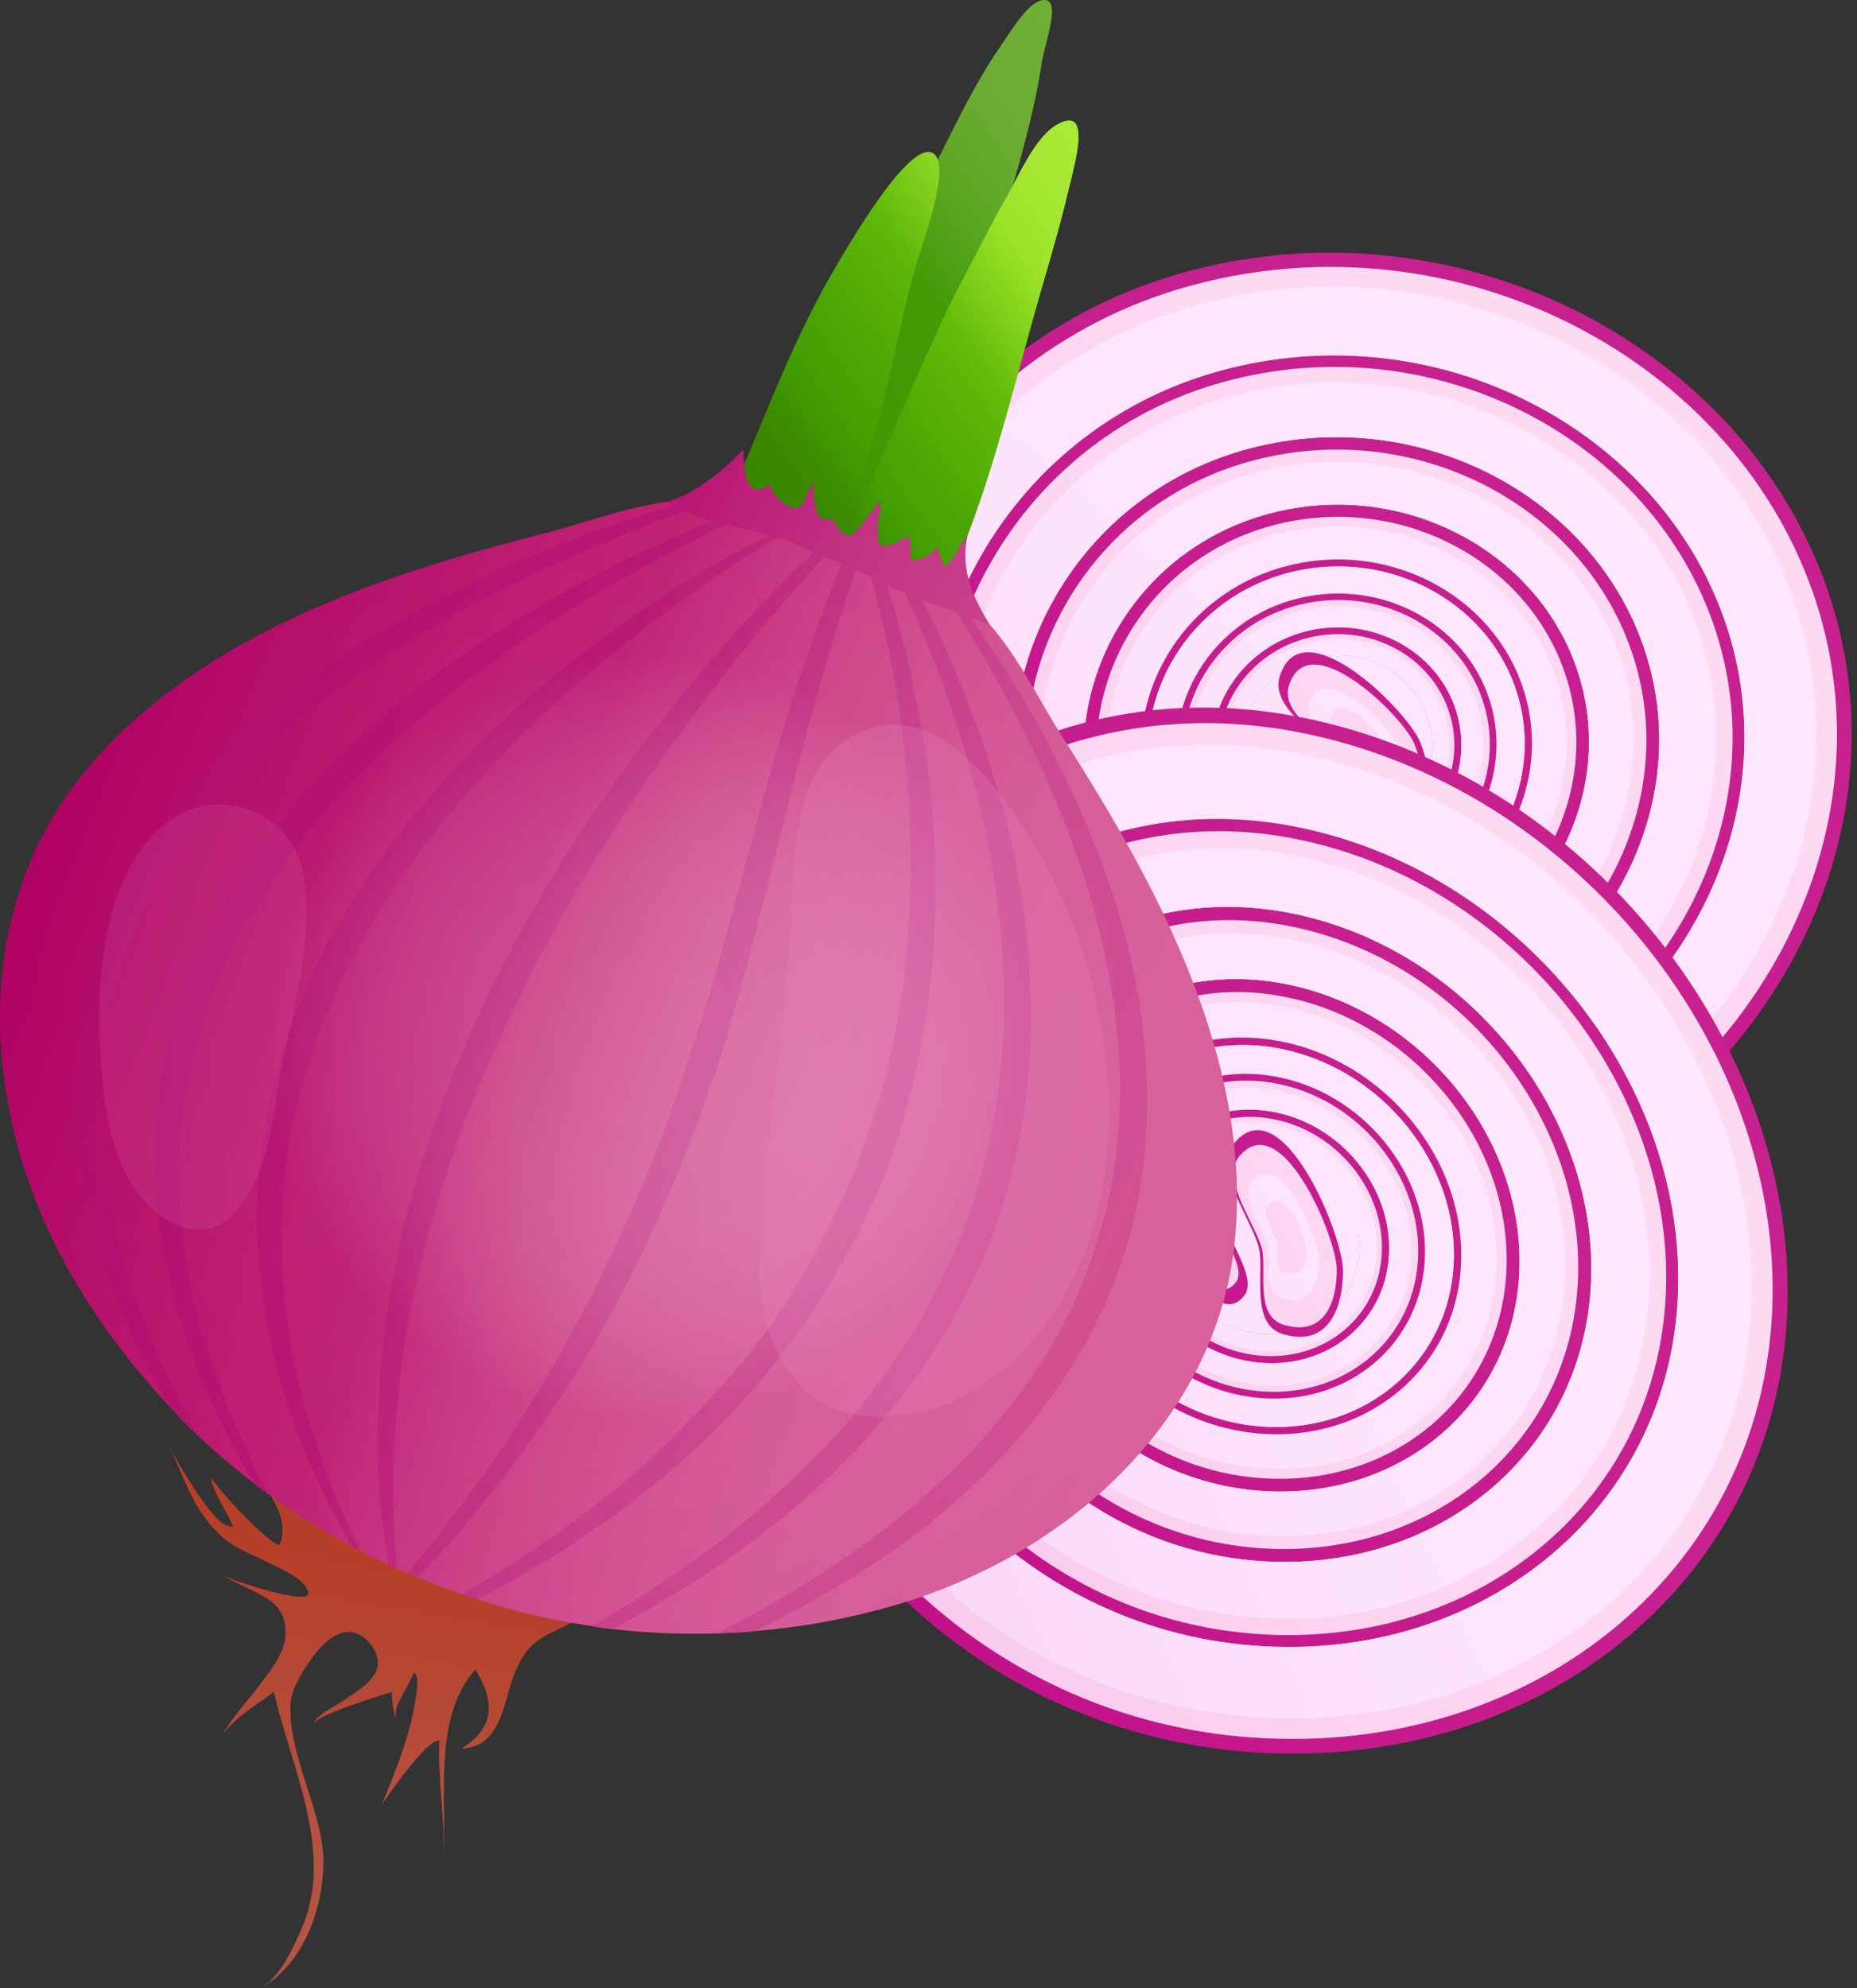 <svg width="255" height="273" viewBox="0 0 255 273" fill="none" xmlns="http://www.w3.org/2000/svg">
<rect x="0" y="0" width="255" height="273" fill="#333333" stroke="none"/>
<path d="M163.118 37.257C200.709 27.148 240.274 47.845 251.348 82.152C262.43 116.494 241.083 153.957 203.801 167.113C166.518 180.257 127.168 161.653 115.776 124.242C104.388 86.866 125.526 47.331 163.118 37.257ZM199.57 153.756C229.107 143.588 245.993 113.775 237.193 86.342C228.396 58.932 197.117 42.73 167.385 50.974C137.654 59.22 120.901 90.344 129.891 119.656C138.885 149.01 170.031 163.903 199.57 153.756Z" fill="#C31388"/>
<path d="M163.708 39.17C200.225 29.299 238.644 49.362 249.407 82.728C260.17 116.128 239.425 152.534 203.221 165.277C166.992 177.989 128.775 159.901 117.714 123.605C106.66 87.365 127.211 48.984 163.708 39.17ZM129.892 119.656C138.886 149.01 170.032 163.903 199.571 153.756C229.108 143.588 245.994 113.775 237.194 86.342C228.397 58.931 197.118 42.729 167.386 50.974C137.656 59.22 120.903 90.344 129.892 119.656Z" fill="#FED8F1"/>
<path d="M164.527 41.824C199.517 32.313 236.354 51.501 246.675 83.551C256.997 115.609 237.111 150.536 202.411 162.704C167.686 174.845 131.029 157.452 120.44 122.732C109.85 88.042 129.556 51.303 164.527 41.824ZM129.893 119.66C138.887 149.015 170.033 163.907 199.572 153.76C229.109 143.592 245.995 113.779 237.195 86.346C228.398 58.935 197.119 42.733 167.387 50.978C137.656 59.224 120.903 90.348 129.893 119.66Z" fill="#FFE7FD"/>
<path d="M175.518 77.111C190.232 72.782 205.732 80.655 210.118 94.488C214.502 108.326 206.15 123.278 191.484 128.07C176.817 132.866 161.348 125.316 156.916 111.005C152.483 96.7 160.806 81.435 175.518 77.111ZM189.819 122.785C201.433 119.027 208.043 107.172 204.568 96.179C201.092 85.191 188.833 78.988 177.189 82.451C165.544 85.92 158.954 97.976 162.459 109.252C165.963 120.541 178.205 126.54 189.819 122.785Z" fill="#C31388"/>
<path d="M176.071 78.891C189.771 74.842 204.199 82.157 208.283 95.051C212.367 107.95 204.583 121.876 190.933 126.325C177.271 130.771 162.872 123.735 158.747 110.427C154.625 97.13 162.376 82.927 176.071 78.891ZM163.332 108.98C166.693 119.794 178.422 125.549 189.557 121.956C200.692 118.36 207.026 106.991 203.693 96.45C200.362 85.911 188.611 79.971 177.45 83.295C166.289 86.625 159.972 98.177 163.332 108.98Z" fill="#FED8F1"/>
<path d="M176.07 78.889C189.77 74.843 204.199 82.156 208.285 95.055C212.37 107.95 204.584 121.872 190.936 126.326C177.277 130.777 162.871 123.734 158.748 110.43C154.624 97.13 162.378 82.93 176.07 78.889ZM162.46 109.255C165.964 120.544 178.205 126.543 189.819 122.788C201.434 119.03 208.043 107.175 204.568 96.182C201.092 85.194 188.834 78.991 177.189 82.454C165.544 85.923 158.955 97.979 162.46 109.255Z" fill="#FFE7FD"/>
<path d="M173.411 70.361C192.012 64.97 211.6 74.969 217.131 92.368C222.661 109.775 212.106 128.61 193.583 134.745C175.062 140.882 155.522 131.397 149.913 113.236C144.305 95.084 154.814 75.743 173.411 70.361ZM191.48 128.077C206.149 123.279 214.505 108.334 210.118 94.494C205.732 80.66 190.24 72.791 175.523 77.117C160.808 81.448 152.484 96.717 156.916 111.011C161.349 125.323 176.811 132.87 191.48 128.077Z" fill="#C31388"/>
<path d="M174.029 72.348C191.495 67.26 209.887 76.629 215.081 92.988C220.278 109.353 210.356 127.05 192.968 132.792C175.566 138.528 157.223 129.611 151.96 112.58C146.697 95.567 156.572 77.418 174.029 72.348ZM157.365 110.867C161.725 124.934 176.921 132.356 191.346 127.647C205.768 122.934 213.981 108.238 209.669 94.629C205.356 81.024 190.128 73.291 175.657 77.547C161.191 81.809 153.005 96.817 157.365 110.867Z" fill="#FED8F1"/>
<path d="M174.421 73.608C191.157 68.722 208.79 77.69 213.773 93.389C218.753 109.083 209.243 126.05 192.579 131.546C175.903 137.037 158.31 128.474 153.268 112.168C148.224 95.869 157.69 78.487 174.421 73.608ZM157.801 110.728C162.089 124.555 177.031 131.857 191.215 127.23C205.396 122.599 213.475 108.146 209.232 94.76C204.99 81.379 190.013 73.777 175.789 77.966C161.563 82.162 153.516 96.915 157.801 110.728Z" fill="#FFE7FD"/>
<path d="M178.504 86.68C187.717 83.913 197.423 88.808 200.175 97.529C202.928 106.253 197.7 115.656 188.506 118.603C179.312 121.553 169.618 116.785 166.847 107.876C164.076 98.97 169.29 89.444 178.504 86.68ZM187.462 115.286C194.74 112.966 198.881 105.517 196.699 98.596C194.518 91.677 186.838 87.816 179.55 90.019C172.26 92.225 168.128 99.756 170.321 106.785C172.514 113.821 180.181 117.604 187.462 115.286Z" fill="#C31388"/>
<path d="M178.852 87.787C187.428 85.203 196.467 89.754 199.028 97.88C201.592 106.008 196.718 114.766 188.162 117.504C179.6 120.242 170.573 115.801 167.996 107.512C165.418 99.229 170.277 90.364 178.852 87.787ZM170.868 106.612C172.97 113.354 180.323 116.981 187.3 114.762C194.279 112.54 198.244 105.398 196.154 98.762C194.062 92.127 186.705 88.427 179.715 90.542C172.726 92.66 168.769 99.875 170.868 106.612Z" fill="#FED8F1"/>
<path d="M179.043 88.406C187.263 85.928 195.928 90.286 198.385 98.081C200.842 105.872 196.171 114.266 187.971 116.891C179.763 119.515 171.112 115.253 168.639 107.314C166.167 99.376 170.829 90.882 179.043 88.406ZM170.868 106.613C172.97 113.355 180.323 116.981 187.299 114.762C194.279 112.541 198.244 105.398 196.154 98.763C194.062 92.128 186.705 88.428 179.715 90.543C172.726 92.661 168.769 99.876 170.868 106.613Z" fill="#FFE7FD"/>
<path d="M179.713 90.541C186.701 88.426 194.063 92.126 196.153 98.76C198.242 105.396 194.277 112.54 187.3 114.759C180.324 116.981 172.97 113.352 170.868 106.61C168.768 99.87 172.724 92.656 179.713 90.541Z" fill="#FFE7FD"/>
<path d="M177.186 82.453C188.828 78.989 201.094 85.194 204.569 96.181C208.044 107.173 201.438 119.033 189.823 122.787C178.209 126.544 165.965 120.542 162.46 109.254C158.956 97.97 165.545 85.915 177.186 82.453ZM188.504 118.599C197.7 115.65 202.93 106.249 200.176 97.525C197.423 88.802 187.722 83.911 178.508 86.675C169.293 89.445 164.079 98.972 166.848 107.872C169.624 116.781 179.306 121.547 188.504 118.599Z" fill="#C31388"/>
<path d="M177.449 83.301C188.609 79.972 200.367 85.91 203.695 96.448C207.026 106.99 200.687 118.356 189.56 121.952C178.426 125.544 166.691 119.789 163.333 108.977C159.974 98.174 166.296 86.62 177.449 83.301ZM167.068 107.802C169.805 116.592 179.363 121.296 188.438 118.388C197.512 115.478 202.675 106.201 199.956 97.592C197.241 88.983 187.666 84.157 178.574 86.887C169.481 89.621 164.334 99.02 167.068 107.802Z" fill="#FED8F1"/>
<path d="M177.699 84.108C188.392 80.914 199.664 86.601 202.858 96.711C206.052 106.816 199.975 117.714 189.31 121.157C178.639 124.598 167.384 119.075 164.168 108.719C160.95 98.367 167.01 87.3 177.699 84.108ZM167.068 107.805C169.804 116.595 179.362 121.299 188.437 118.391C197.511 115.481 202.674 106.204 199.955 97.594C197.24 88.986 187.666 84.16 178.573 86.889C169.48 89.624 164.333 99.023 167.068 107.805Z" fill="#FFE7FD"/>
<path d="M170.747 61.808C194.257 55.12 219.018 67.841 225.992 89.695C232.97 111.563 219.621 135.276 196.232 143.154C172.844 151.032 148.165 139.134 141.066 116.062C133.97 93.003 147.235 68.481 170.747 61.808ZM193.577 134.745C212.102 128.603 222.663 109.774 217.13 92.367C211.598 74.968 192.018 64.973 173.416 70.359C154.815 75.752 144.305 95.096 149.913 113.235C155.522 131.397 175.053 140.877 193.577 134.745Z" fill="#C31388"/>
<path d="M171.258 63.455C193.835 57.005 217.6 69.195 224.301 90.203C231.003 111.222 218.176 133.998 195.724 141.543C173.255 149.077 149.566 137.645 142.754 115.514C135.942 93.41 148.693 69.878 171.258 63.455ZM150.299 113.108C155.841 131.057 175.147 140.432 193.461 134.373C211.775 128.306 222.215 109.692 216.743 92.48C211.273 75.278 191.919 65.4 173.531 70.729C155.145 76.064 144.756 95.182 150.299 113.108Z" fill="#FED8F1"/>
<path d="M171.764 65.088C193.398 58.889 216.19 70.555 222.611 90.719C229.035 110.88 216.743 132.721 195.223 139.939C173.689 147.147 150.968 136.162 144.444 114.98C137.918 93.809 150.141 71.274 171.764 65.088ZM150.3 113.108C155.843 131.057 175.148 140.432 193.462 134.373C211.776 128.306 222.216 109.691 216.744 92.48C211.274 75.278 191.92 65.4 173.533 70.729C155.146 76.063 144.758 95.182 150.3 113.108Z" fill="#FFE7FD"/>
<path d="M167.377 50.976C197.102 42.725 228.399 58.934 237.191 86.342C245.987 113.772 229.108 143.596 199.576 153.752C170.044 163.905 138.882 149.008 129.891 119.655C120.906 90.323 137.648 59.206 167.377 50.976ZM196.225 143.151C219.616 135.264 232.973 111.56 225.991 89.691C219.014 67.835 194.267 55.122 170.752 61.804C147.24 68.49 133.964 93.016 141.066 116.057C148.17 139.13 172.828 151.024 196.225 143.151Z" fill="#C31388"/>
<path d="M167.845 52.486C196.72 44.438 227.113 60.154 235.656 86.804C244.199 113.474 227.793 142.452 199.117 152.295C170.422 162.12 140.155 147.642 131.426 119.156C122.701 90.709 138.982 60.496 167.845 52.486ZM141.067 116.058C148.172 139.131 172.83 151.025 196.226 143.152C219.618 135.265 232.975 111.56 225.993 89.692C219.015 67.836 194.269 55.122 170.753 61.804C147.241 68.49 133.966 93.016 141.067 116.058Z" fill="#FED8F1"/>
<path d="M168.491 54.578C196.16 46.834 225.301 61.869 233.494 87.458C241.687 113.048 225.961 140.84 198.475 150.249C170.969 159.641 141.944 145.726 133.584 118.468C125.226 91.229 140.836 62.302 168.491 54.578ZM141.067 116.058C148.172 139.131 172.829 151.025 196.226 143.151C219.618 135.265 232.974 111.56 225.992 89.692C219.015 67.836 194.268 55.122 170.753 61.804C147.241 68.49 133.966 93.016 141.067 116.058Z" fill="#FFE7FD"/>
<path d="M187.218 93.118C190.945 96.046 194.293 100.016 195.09 102.057C196.931 106.774 196.837 112.266 190.774 113.226C186.329 113.929 185.583 106.725 183.787 104.186C181.695 101.234 174.391 97.344 175.716 92.931C177.368 87.461 182.586 89.487 187.218 93.118Z" fill="#C31388"/>
<path d="M187.232 94.376C190.561 96.949 193.549 100.442 194.262 102.234C195.911 106.38 195.833 111.208 190.424 112.04C186.462 112.651 185.785 106.324 184.183 104.092C182.315 101.497 175.795 98.078 176.973 94.206C178.438 89.405 183.1 91.183 187.232 94.376Z" fill="#FED8F1"/>
<path d="M186.843 96.648C189.148 98.426 191.213 100.845 191.708 102.088C192.847 104.962 192.793 108.307 189.052 108.876C186.309 109.293 185.841 104.916 184.734 103.372C183.441 101.575 178.932 99.216 179.746 96.54C180.761 93.221 183.981 94.44 186.843 96.648Z" fill="#FFE7FD"/>
<path d="M186.876 98.485C188.194 99.526 189.376 100.948 189.658 101.679C190.309 103.37 190.274 105.341 188.129 105.675C186.556 105.92 186.293 103.348 185.66 102.441C184.92 101.386 182.339 100.008 182.809 98.434C183.393 96.483 185.237 97.191 186.876 98.485Z" fill="#FED8F1"/>
<path d="M177.188 110.75C174.92 108.92 172.894 106.418 172.424 105.138C171.33 102.18 171.437 98.752 175.182 98.255C177.926 97.891 178.321 102.347 179.401 103.932C180.66 105.782 185.12 108.213 184.26 110.911C183.194 114.264 180.001 113.025 177.188 110.75Z" fill="#C31388"/>
<path d="M176.98 109.657C175.18 108.203 173.572 106.217 173.198 105.201C172.328 102.853 172.418 100.133 175.387 99.736C177.567 99.444 177.879 102.984 178.737 104.243C179.739 105.71 183.277 107.645 182.596 109.788C181.75 112.452 179.215 111.464 176.98 109.657Z" fill="#FED8F1"/>
<path d="M177.214 108.383C175.97 107.376 174.854 106.003 174.596 105.301C173.996 103.678 174.056 101.797 176.112 101.52C177.619 101.316 177.834 103.767 178.43 104.637C179.122 105.652 181.57 106.994 181.099 108.477C180.512 110.32 178.761 109.633 177.214 108.383Z" fill="#FFE7FD"/>
<path d="M177.507 106.774C176.965 106.334 176.481 105.737 176.368 105.432C176.108 104.726 176.134 103.908 177.028 103.787C177.683 103.697 177.778 104.764 178.037 105.143C178.339 105.585 179.405 106.169 179.199 106.816C178.944 107.619 178.184 107.318 177.507 106.774Z" fill="#FED8F1"/>
<path opacity="0.06" d="M163.118 37.257C200.709 27.148 240.274 47.845 251.348 82.152C262.43 116.494 241.083 153.957 203.801 167.113C166.518 180.257 127.168 161.653 115.776 124.242C104.388 86.866 125.526 47.331 163.118 37.257Z" fill="url(#paint0_linear_4352_28301)"/>
<path d="M178.384 98.434C217.898 106.107 247.716 143.894 245.349 181.506C242.977 219.154 208.62 244.875 168.256 240.234C127.894 235.58 97.495 199.877 100.726 159.176C103.946 118.509 138.883 90.728 178.384 98.434ZM169.253 225.627C201.137 229.546 228.381 209.03 230.326 178.981C232.265 148.952 208.632 119.231 177.286 113.4C145.94 107.569 118.33 129.389 115.859 161.307C113.377 193.269 137.375 221.688 169.253 225.627Z" fill="#C31388"/>
<path d="M178.226 100.52C216.63 107.926 245.596 144.585 243.287 181.163C240.967 217.772 207.58 242.767 168.394 238.228C129.196 233.65 99.679 198.955 102.805 159.463C105.918 120.027 139.862 93.071 178.226 100.52ZM115.86 161.309C113.378 193.271 137.376 221.69 169.254 225.629C201.138 229.548 228.382 209.032 230.327 178.983C232.265 148.954 208.633 119.233 177.286 113.401C145.94 107.571 118.33 129.391 115.86 161.309Z" fill="#FED8F1"/>
<path d="M178.006 103.41C214.825 110.455 242.617 145.559 240.382 180.685C238.146 215.82 206.131 239.807 168.59 235.414C131.035 230.984 102.741 197.664 105.724 159.883C108.693 122.131 141.219 96.343 178.006 103.41ZM115.858 161.31C113.376 193.272 137.374 221.69 169.252 225.63C201.136 229.549 228.38 209.033 230.325 178.983C232.263 148.955 208.631 119.234 177.285 113.402C145.939 107.572 118.329 129.391 115.858 161.31Z" fill="#FFE7FD"/>
<path d="M175.194 141.914C190.801 144.564 202.57 159.144 201.54 174.273C200.507 189.407 186.955 199.749 171.219 197.56C155.482 195.374 143.621 181.114 144.786 165.51C145.948 149.912 159.591 139.259 175.194 141.914ZM171.623 191.785C184.07 193.553 194.803 185.347 195.632 173.329C196.457 161.315 187.14 149.806 174.775 147.744C162.407 145.687 151.618 154.093 150.712 166.394C149.8 178.706 159.177 190.014 171.623 191.785Z" fill="#C31388"/>
<path d="M175.052 143.859C189.59 146.31 200.551 159.869 199.586 173.97C198.621 188.075 185.993 197.706 171.353 195.657C156.702 193.601 145.664 180.319 146.745 165.807C147.823 151.308 160.524 141.4 175.052 143.859ZM151.644 166.541C150.775 178.337 159.757 189.178 171.687 190.882C183.617 192.585 193.906 184.713 194.7 173.189C195.494 161.667 186.56 150.64 174.708 148.669C162.853 146.702 152.51 154.756 151.644 166.541Z" fill="#FED8F1"/>
<path d="M175.05 143.85C189.587 146.303 200.55 159.861 199.586 173.967C198.623 188.068 185.995 197.695 171.355 195.652C156.705 193.601 145.663 180.31 146.743 165.803C147.821 151.3 160.523 141.396 175.05 143.85ZM150.712 166.394C149.8 178.705 159.177 190.014 171.623 191.785C184.07 193.553 194.803 185.347 195.631 173.329C196.457 161.315 187.139 149.806 174.775 147.744C162.407 145.687 151.617 154.093 150.712 166.394Z" fill="#FFE7FD"/>
<path d="M175.729 134.542C195.428 137.969 210.282 156.442 209.002 175.478C207.717 194.521 190.612 207.534 170.707 204.848C150.805 202.164 135.802 184.201 137.296 164.406C138.786 144.621 156.037 131.107 175.729 134.542ZM171.215 197.56C186.954 199.745 200.509 189.411 201.539 174.275C202.569 159.145 190.806 144.572 175.197 141.917C159.589 139.268 145.944 149.923 144.785 165.512C143.62 181.116 155.476 195.37 171.215 197.56Z" fill="#C31388"/>
<path d="M175.569 136.707C194.075 139.901 208.03 157.228 206.82 175.123C205.61 193.026 189.535 205.251 170.857 202.712C152.167 200.161 138.089 183.287 139.486 164.722C140.878 146.175 157.078 133.5 175.569 136.707ZM145.265 165.579C144.123 180.918 155.774 194.932 171.248 197.089C186.722 199.242 200.046 189.078 201.062 174.194C202.075 159.315 190.511 144.992 175.163 142.385C159.817 139.784 146.401 150.256 145.265 165.579Z" fill="#FED8F1"/>
<path d="M175.466 138.088C193.204 141.139 206.589 157.737 205.425 174.909C204.261 192.076 188.852 203.797 170.953 201.359C153.046 198.909 139.547 182.713 140.882 164.939C142.214 147.169 157.737 135.034 175.466 138.088ZM145.731 165.654C144.61 180.733 156.064 194.516 171.279 196.641C186.493 198.76 199.598 188.765 200.595 174.125C201.592 159.491 190.218 145.407 175.129 142.849C160.036 140.296 146.848 150.59 145.731 165.654Z" fill="#FFE7FD"/>
<path d="M174.438 152.35C184.23 153.956 191.614 163.052 190.953 172.585C190.291 182.12 181.791 188.636 171.948 187.209C162.105 185.786 154.685 176.815 155.399 167.096C156.112 157.379 164.645 150.741 174.438 152.35ZM172.203 183.585C179.989 184.727 186.722 179.564 187.249 172.001C187.775 164.44 181.93 157.253 174.177 155.996C166.422 154.742 159.666 159.985 159.11 167.656C158.55 175.334 164.414 182.44 172.203 183.585Z" fill="#C31388"/>
<path d="M174.351 153.567C183.471 155.053 190.349 163.518 189.73 172.398C189.113 181.282 181.191 187.348 172.034 186.016C162.87 184.682 155.961 176.327 156.626 167.285C157.289 158.248 165.236 152.073 174.351 153.567ZM159.694 167.75C159.158 175.108 164.782 181.922 172.244 183.02C179.71 184.118 186.16 179.166 186.668 171.915C187.173 164.664 181.573 157.778 174.137 156.575C166.7 155.375 160.23 160.399 159.694 167.75Z" fill="#FED8F1"/>
<path d="M174.3 154.243C183.041 155.667 189.637 163.777 189.043 172.295C188.45 180.81 180.859 186.625 172.082 185.349C163.297 184.07 156.679 176.056 157.311 167.393C157.945 158.733 165.565 152.819 174.3 154.243ZM159.693 167.752C159.157 175.11 164.781 181.924 172.243 183.023C179.709 184.12 186.159 179.168 186.667 171.917C187.172 164.666 181.572 157.781 174.136 156.577C166.699 155.377 160.229 160.401 159.693 167.752Z" fill="#FFE7FD"/>
<path d="M174.135 156.577C181.569 157.779 187.174 164.667 186.666 171.917C186.159 179.167 179.708 184.121 172.245 183.023C164.783 181.926 159.158 175.109 159.693 167.752C160.23 160.397 166.699 155.373 174.135 156.577Z" fill="#FFE7FD"/>
<path d="M174.772 147.749C187.134 149.808 196.457 161.322 195.631 173.335C194.804 185.353 184.071 193.565 171.626 191.792C159.18 190.022 149.801 178.711 150.711 166.4C151.621 154.092 162.41 145.687 174.772 147.749ZM171.946 187.217C181.791 188.641 190.291 182.129 190.953 172.593C191.614 163.059 184.234 153.968 174.441 152.359C164.645 150.754 156.113 157.393 155.4 167.104C154.69 176.825 162.098 185.789 171.946 187.217Z" fill="#C31388"/>
<path d="M174.703 148.665C186.557 150.631 195.498 161.66 194.701 173.179C193.905 184.703 183.613 192.571 171.69 190.871C159.761 189.166 150.773 178.322 151.644 166.529C152.512 154.744 162.859 146.692 174.703 148.665ZM155.635 167.13C154.933 176.72 162.247 185.568 171.962 186.977C181.677 188.384 190.068 181.958 190.718 172.547C191.373 163.138 184.089 154.167 174.424 152.581C164.758 150.999 156.336 157.548 155.635 167.13Z" fill="#FED8F1"/>
<path d="M174.638 149.548C185.998 151.429 194.572 161.995 193.808 173.047C193.047 184.095 183.179 191.638 171.752 190.006C160.32 188.371 151.701 177.966 152.536 166.671C153.368 155.378 163.283 147.667 174.638 149.548ZM155.635 167.136C154.933 176.726 162.247 185.574 171.962 186.983C181.676 188.389 190.067 181.964 190.718 172.552C191.372 163.144 184.089 154.173 174.424 152.586C164.757 151.005 156.336 157.554 155.635 167.136Z" fill="#FFE7FD"/>
<path d="M176.411 125.208C201.262 129.66 220.009 153.088 218.426 177.011C216.84 200.948 195.249 217.303 170.066 214.035C144.885 210.768 125.906 188.158 127.829 163.022C129.75 137.902 151.566 120.741 176.411 125.208ZM170.703 204.843C190.611 207.524 207.72 194.519 209.002 175.475C210.282 156.439 195.433 137.973 175.735 134.541C156.036 131.114 138.783 144.63 137.297 164.404C135.804 184.199 150.799 202.154 170.703 204.843Z" fill="#C31388"/>
<path d="M176.276 127.01C200.15 131.26 218.151 153.728 216.626 176.722C215.097 199.728 194.353 215.435 170.187 212.282C146.008 209.11 127.794 187.395 129.636 163.285C131.468 139.2 152.423 122.741 176.276 127.01ZM137.709 164.468C136.232 184.03 151.053 201.782 170.73 204.445C190.41 207.1 207.322 194.243 208.589 175.411C209.854 156.59 195.176 138.34 175.704 134.951C156.23 131.568 139.177 144.926 137.709 164.468Z" fill="#FED8F1"/>
<path d="M176.144 128.787C199.027 132.841 216.3 154.365 214.826 176.431C213.355 198.497 193.471 213.562 170.313 210.527C147.145 207.475 129.684 186.629 131.442 163.55C133.195 140.482 153.274 124.726 176.144 128.787ZM137.71 164.464C136.233 184.026 151.054 201.778 170.731 204.441C190.411 207.096 207.323 194.239 208.59 175.408C209.855 156.586 195.177 138.336 175.705 134.947C156.231 131.564 139.178 144.922 137.71 164.464Z" fill="#FFE7FD"/>
<path d="M177.277 113.393C208.62 119.216 232.267 148.952 230.324 178.975C228.376 209.021 201.135 229.55 169.261 225.623C137.387 221.691 113.375 193.261 115.86 161.302C118.342 129.366 145.939 107.548 177.277 113.393ZM170.059 214.032C195.247 217.293 216.843 200.949 218.425 177.009C220.006 153.083 201.269 129.669 176.416 125.209C151.565 120.755 129.738 137.914 127.829 163.021C125.912 188.159 144.871 210.757 170.059 214.032Z" fill="#C31388"/>
<path d="M177.154 115.04C207.612 120.664 230.586 149.519 228.691 178.708C226.788 207.918 200.315 227.863 169.371 224.03C138.415 220.173 115.097 192.55 117.505 161.534C119.902 130.557 146.721 109.384 177.154 115.04ZM127.829 163.023C125.912 188.161 144.871 210.758 170.059 214.034C195.247 217.295 216.843 200.951 218.425 177.011C220.006 153.085 201.27 129.67 176.416 125.21C151.565 120.756 129.738 137.916 127.829 163.023Z" fill="#FED8F1"/>
<path d="M176.983 117.325C206.182 122.685 228.221 150.318 226.392 178.341C224.563 206.366 199.181 225.498 169.531 221.8C139.868 218.078 117.518 191.559 119.815 161.877C122.106 132.214 147.806 111.953 176.983 117.325ZM127.83 163.027C125.913 188.165 144.872 210.763 170.06 214.038C195.248 217.299 216.844 200.955 218.426 177.015C220.007 153.089 201.271 129.675 176.417 125.215C151.566 120.761 129.739 137.92 127.83 163.027Z" fill="#FFE7FD"/>
<path d="M180.297 162.458C182.738 166.945 184.428 172.246 184.419 174.547C184.396 179.866 182.243 185.029 176.122 183.156C171.635 181.782 173.632 174.609 172.88 171.377C172.001 167.618 166.522 160.577 169.439 157.001C173.063 152.573 177.261 156.889 180.297 162.458Z" fill="#C31388"/>
<path d="M179.837 163.666C182.032 167.634 183.56 172.317 183.564 174.344C183.573 179.032 181.685 183.574 176.234 181.88C172.239 180.64 173.973 174.33 173.289 171.479C172.49 168.161 167.579 161.926 170.154 158.795C173.349 154.916 177.11 158.742 179.837 163.666Z" fill="#FED8F1"/>
<path d="M178.615 165.634C180.137 168.378 181.191 171.621 181.194 173.026C181.197 176.274 179.889 179.42 176.121 178.243C173.358 177.379 174.557 173.014 174.085 171.042C173.532 168.745 170.134 164.437 171.913 162.274C174.124 159.593 176.726 162.227 178.615 165.634Z" fill="#FFE7FD"/>
<path d="M177.959 167.393C178.82 168.986 179.41 170.877 179.403 171.7C179.386 173.602 178.612 175.454 176.448 174.786C174.862 174.296 175.579 171.737 175.317 170.586C175.011 169.246 173.076 166.755 174.114 165.479C175.402 163.897 176.888 165.415 177.959 167.393Z" fill="#FED8F1"/>
<path d="M164.14 174.575C162.673 171.799 161.688 168.497 161.722 167.067C161.793 163.76 163.184 160.559 166.928 161.807C169.672 162.722 168.373 167.128 168.804 169.126C169.305 171.458 172.629 175.811 170.798 177.974C168.527 180.664 165.958 178.024 164.14 174.575Z" fill="#C31388"/>
<path d="M164.358 173.442C163.194 171.237 162.412 168.616 162.438 167.481C162.494 164.855 163.601 162.317 166.572 163.304C168.752 164.028 167.719 167.527 168.062 169.115C168.462 170.966 171.096 174.424 169.645 176.145C167.84 178.282 165.803 176.181 164.358 173.442Z" fill="#FED8F1"/>
<path d="M165.058 172.343C164.255 170.817 163.71 169.003 163.729 168.219C163.769 166.404 164.532 164.649 166.589 165.33C168.098 165.828 167.382 168.251 167.621 169.349C167.897 170.63 169.719 173.025 168.715 174.215C167.465 175.693 166.058 174.239 165.058 172.343Z" fill="#FFE7FD"/>
<path d="M165.942 170.953C165.592 170.288 165.356 169.499 165.363 169.158C165.382 168.369 165.713 167.606 166.608 167.901C167.265 168.117 166.955 169.172 167.058 169.65C167.179 170.208 167.972 171.251 167.533 171.77C166.989 172.414 166.381 171.78 165.942 170.953Z" fill="#FED8F1"/>
<path opacity="0.06" d="M178.384 98.434C217.898 106.107 247.716 143.894 245.349 181.506C242.977 219.154 208.62 244.875 168.256 240.234C127.894 235.58 97.495 199.877 100.726 159.176C103.946 118.509 138.883 90.728 178.384 98.434Z" fill="url(#paint1_linear_4352_28301)"/>
<path d="M32.002 209.513C30.593 206.611 29.029 204.276 28.97 202.845C30.023 204.646 36.885 211.966 38.366 212.127C41.422 205.348 27.503 195.721 23.526 191.398C45.425 200.727 48.518 212.103 86.595 216.781C89.018 217.078 85.644 219.081 85.04 219.44C82.491 220.954 79.75 222.203 77.062 223.507C75.429 224.299 73.786 225.037 72.617 226.38C71.653 227.487 71.022 228.813 70.52 230.163C69.573 232.711 69.206 235.649 67.581 237.905C66.618 239.242 65.164 240.02 63.376 240.09C67.886 237.23 68.064 233.713 65.272 229.214C59.398 235.831 61.374 247.056 60.921 255.369C61.192 249.917 60.066 244.438 60.337 238.986C58.591 238.639 52.452 247.732 52.452 247.732C54.55 242.606 56.816 237.06 57.287 231.47C57.34 230.841 57.337 230.136 56.879 229.638C56.385 230.77 54.688 233.723 54.505 234.213C54.396 234.505 54.217 235.97 54.305 236.23C54.239 235.789 53.541 232.388 53.931 232.264C53.001 232.559 42.613 235.699 43.214 236.717C42.739 235.912 46.389 233.993 46.876 233.668C48.648 232.484 52.057 230.565 51.887 228.166C51.741 226.097 49.496 223.514 47.11 224.156C44.988 224.728 43.447 226.738 42.341 228.37C41.261 229.964 39.992 231.995 39.9 233.975C39.576 240.913 44.016 248.065 44.392 254.84C44.67 259.855 42.641 269.217 35.724 272.995C38.479 271.49 40.261 267.458 41.468 264.675C45.982 254.266 39.926 242.553 37.605 232.304C35.476 233.878 31.561 236.288 30.34 238.55C31.733 235.97 33.849 233.741 35.61 231.389C37.194 229.273 39.374 226.675 39.218 223.885C39.109 221.951 38.453 220.599 36.637 219.467C34.687 218.251 32.483 217.432 30.49 216.276C31.381 216.793 42.651 220.63 42.332 218.692C42.042 216.815 38.445 215.358 36.909 214.577C35.249 213.732 33.491 213.054 31.913 212.062C30.288 211.04 28.997 209.598 27.925 208.089C25.732 205.003 24.718 201.451 23.025 198.16C24.253 200.497 29.822 210.577 32.002 209.513Z" fill="url(#paint2_linear_4352_28301)"/>
<path d="M104.312 82.829C105.024 78.982 107.449 74.323 108.794 70.463C111.476 62.767 114.505 55.233 117.713 47.731C121.346 39.232 124.642 30.116 128.796 21.885C131.416 16.694 133.999 11.246 137.284 6.508C138.547 4.686 140.916 0.666 142.837 0.096C146.108 -0.875 143.482 5.759 143.049 8.628C142.392 12.979 141.389 17.118 140.219 21.45C138.59 27.478 136.678 33.492 134.555 39.424C131.43 48.159 129.131 57.394 125.546 65.972C122.652 72.896 109.47 98.096 104.312 82.829Z" fill="#4A9901"/>
<path d="M117.083 76.787C121.541 71.107 114.432 79.108 117.09 72.261C118.851 67.725 128.842 44.705 131.132 40.423C133.426 36.136 135.54 31.753 137.958 27.542C139.844 24.259 142.096 18.782 145.204 17.066C150.018 14.408 147.574 22.506 146.774 25.917C145.356 31.965 143.486 37.924 141.819 43.899C138.599 55.443 135.477 68.249 130.473 79.283C128.177 84.346 124.914 92.781 120.345 88.873C118.842 87.589 113.174 80.04 117.083 76.787Z" fill="url(#paint3_linear_4352_28301)"/>
<path d="M95.644 77.992C102.633 64.714 106.747 50.441 114.337 37.378C116.102 34.34 125.339 18.21 128.374 21.236C130.389 23.244 126.887 32.815 126.047 35.576C123.978 42.369 122.85 49.316 121.015 56.147C118.376 65.971 114.333 81.268 106.428 88.008C97.554 95.574 96.445 80.895 95.644 77.992Z" fill="url(#paint4_linear_4352_28301)"/>
<path opacity="0.21" d="M114.337 37.376C116.102 34.338 125.339 18.207 128.374 21.234C128.554 21.413 128.643 21.716 128.74 22.005C128.76 21.966 128.777 21.924 128.797 21.885C131.418 16.694 134 11.246 137.285 6.508C138.548 4.686 140.918 0.666 142.838 0.096C146.109 -0.875 143.484 5.758 143.05 8.628C142.393 12.979 141.391 17.118 140.22 21.45C139.846 22.834 139.407 24.211 139.005 25.592C140.678 22.401 142.642 18.48 145.207 17.064C150.019 14.406 147.576 22.504 146.776 25.915C145.358 31.964 143.488 37.922 141.821 43.898C138.601 55.442 135.479 68.247 130.475 79.281C128.179 84.343 124.917 92.779 120.347 88.871C119.459 88.113 117.129 85.168 116.168 82.213C113.088 86.11 109.846 88.618 107.253 87.147C106.971 87.42 106.72 87.756 106.428 88.005C97.554 95.572 96.445 80.893 95.644 77.99C102.632 64.712 106.747 50.439 114.337 37.376Z" fill="url(#paint5_linear_4352_28301)"/>
<path d="M10.389 176.045C14.096 182.272 18.412 187.964 23.297 193.105C24.518 194.474 25.803 195.794 27.151 197.065C29.619 199.406 32.187 201.602 34.895 203.669C35.493 204.163 36.141 204.641 36.802 205.087C40.425 207.737 44.238 210.129 48.24 212.264C48.634 212.494 49.079 212.706 49.523 212.919C50.756 213.591 52.051 214.214 53.36 214.805C53.729 214.987 54.135 215.185 54.504 215.367C54.999 215.563 55.482 215.79 55.977 215.986C56.434 216.167 56.879 216.379 57.349 216.528C57.908 216.786 58.479 217.012 59.051 217.238C60.537 217.825 61.998 218.366 63.458 218.906C64.157 219.145 64.817 219.37 65.528 219.577C70.723 221.26 76.005 222.498 81.299 223.261C82.2 223.433 83.165 223.556 84.092 223.663C88.852 224.216 93.662 224.418 98.484 224.257C100.223 224.205 101.973 224.122 103.725 223.928C110.094 223.418 116.462 222.243 122.727 220.437C147.051 213.401 166.919 194.674 169.504 170.853C171.231 154.887 166.333 138.63 158.709 123.361C154.909 115.695 150.399 108.266 145.725 100.919C141.764 94.776 137.809 85.609 130.87 81.427C130.591 81.243 130.273 81.043 129.942 80.876C129.574 80.694 129.218 80.479 128.888 80.312L128.85 80.296C126.779 79.183 125.381 78.372 123.753 76.916C123.766 76.884 123.766 76.884 123.69 76.854C123.397 76.591 123.104 76.328 122.825 76.033C122.482 76.008 122.063 75.953 121.619 75.852C121.174 75.75 120.692 75.633 120.159 75.533C119.727 75.399 119.244 75.282 118.736 75.119C118.661 75.089 118.572 75.09 118.457 75.045C117.949 74.881 117.352 74.719 116.806 74.54C116.412 74.422 115.993 74.256 115.6 74.138L115.371 74.047C115.04 73.88 114.672 73.697 114.329 73.562C112.932 72.862 111.648 72.207 110.606 71.611C110.466 71.518 110.314 71.458 110.175 71.366C109.717 71.074 109.336 70.813 109.03 70.582C106.975 70.656 105.502 70.48 103.852 70.086C103.394 70.016 102.874 69.884 102.353 69.752C101.795 69.605 101.198 69.443 100.524 69.251C99.686 69.031 98.836 68.842 97.986 68.764C97.071 68.625 96.158 68.596 95.218 68.631C88.417 68.674 81.139 71.594 75.305 73.091C66.87 75.258 58.5 77.598 50.487 80.596C34.485 86.528 19.796 95.046 10.143 107.879C-4.255 127.032 -2.555 154.282 10.389 176.045Z" fill="url(#paint6_linear_4352_28301)"/>
<path d="M35.808 175.607C36.992 188.219 41.602 200.635 48.24 212.265C48.635 212.495 49.079 212.707 49.524 212.92C47.217 208.28 45.111 203.572 43.666 198.756C42.16 194.987 41.402 191.106 40.404 187.279C39.773 183.412 39.003 179.564 38.892 175.718C37.651 160.352 41.233 145.378 48.182 132.14C54.865 118.686 64.952 106.984 76.324 96.491C82.06 91.228 88.191 86.305 94.665 81.739C99.746 78.136 105.004 74.64 110.607 71.612C110.467 71.519 110.314 71.459 110.175 71.367C96.775 77.293 84.915 85.453 74.047 94.447C61.977 104.702 51.687 116.692 44.472 130.379C37.626 144.137 33.906 159.684 35.808 175.607Z" fill="url(#paint7_linear_4352_28301)"/>
<path d="M53.115 180.527C52.093 188.133 51.641 195.854 52.002 203.637C52.29 207.369 52.717 211.081 53.36 214.806C53.729 214.988 54.135 215.186 54.504 215.368C53.436 203.799 54.095 192.32 56.15 181.209C58.959 166.409 63.812 152.122 70.519 138.715C76.834 125.079 84.964 112.308 93.869 100.029C98.322 93.889 103.055 87.933 108.067 82.162C110.459 79.453 112.876 76.68 115.371 74.048C115.04 73.88 114.672 73.698 114.329 73.562C105.742 81.022 98.363 89.66 91.276 98.339C81.723 110.363 73.517 123.326 66.797 136.986C60.294 150.769 55.34 165.311 53.115 180.527Z" fill="url(#paint8_linear_4352_28301)"/>
<path d="M11.656 164.032C13.837 174.122 17.92 183.856 23.297 193.105C24.518 194.474 25.804 195.794 27.152 197.065C25.533 194.136 24.054 191.19 22.689 188.177C18.94 180.273 16.193 172.063 14.752 163.889C13.439 155.73 13.128 147.486 14.76 139.677C16.302 131.871 19.433 124.507 23.822 117.861C32.458 104.368 45.924 93.927 60.663 85.392C72.234 78.743 84.861 73.323 97.986 68.764C97.072 68.625 96.158 68.596 95.219 68.631C82.46 72.264 70.213 77.058 58.805 83.071C43.392 91.192 29.61 101.988 20.301 115.843C11.146 129.759 7.949 147.1 11.656 164.032Z" fill="url(#paint9_linear_4352_28301)"/>
<path d="M21.701 166.707C22.659 174.875 25 182.998 28.279 190.864C30.219 195.211 32.398 199.505 34.895 203.667C35.493 204.161 36.142 204.639 36.802 205.085C30.302 192.66 25.767 179.72 24.836 166.802C23.505 150.993 27.759 135.657 36.244 122.768C44.399 109.602 56.43 98.779 69.696 89.402C76.309 84.707 83.406 80.461 90.757 76.574C95.016 74.27 99.364 72.075 103.852 70.084C103.394 70.014 102.874 69.882 102.353 69.75C89.991 74.388 78.405 80.294 67.66 87.195C53.734 96.236 41.45 107.366 32.711 120.782C24.138 134.227 19.772 150.293 21.701 166.707Z" fill="url(#paint10_linear_4352_28301)"/>
<path d="M124.689 108.333C125.922 125.615 124.197 142.8 118.18 158.473C115.242 166.356 111.325 173.815 106.583 180.799C101.865 187.832 95.852 194.019 89.685 200.035C81.808 207.148 72.951 213.394 63.459 218.908C64.158 219.147 64.818 219.371 65.529 219.578C67 218.867 68.394 218.126 69.775 217.306L75.656 213.908C77.582 212.713 79.419 211.409 81.281 210.152C85.109 207.714 88.465 204.795 92.012 202.062C98.674 196.242 104.737 189.816 109.785 182.73C114.756 175.613 118.875 167.975 122.004 159.947C127.893 143.707 129.666 126.061 127.735 108.429C126.402 97.418 124.093 86.318 120.159 75.534C119.727 75.401 119.245 75.284 118.737 75.12C118.661 75.09 118.572 75.092 118.457 75.047C118.521 75.22 118.547 75.378 118.572 75.535C119.263 77.802 119.865 80.07 120.428 82.323C122.656 90.955 124.06 99.668 124.689 108.333Z" fill="url(#paint11_linear_4352_28301)"/>
<path d="M129.942 80.877C129.574 80.695 129.218 80.48 128.888 80.312C131.626 84.421 134.212 88.581 136.544 92.824C141.208 101.09 145.199 109.608 148.126 118.257C154.054 135.476 155.961 153.616 150.821 169.857C146.189 186.262 134.697 199.956 120.509 210.665C113.694 215.761 106.28 220.251 98.484 224.258C100.223 224.206 101.974 224.123 103.725 223.929C110.342 220.675 116.691 216.982 122.684 212.854C137.584 202.352 149.633 188.139 154.72 171.139C159.732 154.109 157.759 135.242 151.018 117.739C146.179 105.011 139.272 92.832 130.87 81.428C130.591 81.243 130.273 81.044 129.942 80.877Z" fill="url(#paint12_linear_4352_28301)"/>
<path d="M134.659 161.476C130.243 178.003 120.391 192.678 107.296 204.52C100.863 210.542 93.528 215.838 85.747 220.589C84.289 221.49 82.832 222.39 81.299 223.261C82.2 223.433 83.165 223.555 84.092 223.663C93.319 218.82 101.948 213.148 109.662 206.563C123.454 194.847 133.75 179.721 138.545 162.68C143.087 145.611 142.346 127.084 137.229 109.262C134.068 98.195 129.551 87.329 123.753 76.916C123.765 76.884 123.765 76.884 123.689 76.854C123.397 76.591 123.104 76.328 122.824 76.033C122.482 76.008 122.063 75.953 121.619 75.852C122.906 78.39 124.105 80.931 125.202 83.506C129.054 92.042 132.12 100.784 134.247 109.561C138.603 127.08 139.355 145.022 134.659 161.476Z" fill="url(#paint13_linear_4352_28301)"/>
<path d="M55.978 215.985C56.436 216.165 56.88 216.378 57.35 216.527C59.262 214.588 61.11 212.586 62.895 210.523C68.312 204.174 73.284 197.501 77.823 190.583C86.763 176.655 93.467 161.476 98.697 145.898C103.636 130.168 107.114 114.119 111.38 98.308C113.482 90.648 115.761 82.984 118.573 75.532L118.737 75.117C118.662 75.087 118.573 75.089 118.458 75.044C117.95 74.88 117.353 74.718 116.807 74.539C113.525 81.954 110.839 89.641 108.408 97.355C103.457 113.006 100.03 129.149 94.862 144.566C89.923 160.075 83.359 175.015 75.066 189.087C69.53 198.527 63.053 207.448 55.978 215.985Z" fill="url(#paint14_linear_4352_28301)"/>
<path d="M135.906 85.768C133.691 82.217 131.782 78.14 132.856 73.577C131.263 75.273 131.249 76.894 129.621 77.833C129.309 76.92 129.008 75.984 128.63 75.085C127.963 76.179 126.441 76.998 125.091 76.976C124.952 75.876 125.241 74.575 124.8 73.584C124.014 73.877 121.938 75.451 120.906 74.852C120.013 74.334 120.933 69.61 120.905 68.854C119.969 69.203 117.618 73.971 116.368 73.522C115.318 73.145 114.847 72.217 114.374 71.232C113.86 71.453 113.542 71.299 112.907 71.198C111.608 70.994 111.878 67.073 111.563 66.267C111.135 67.055 110.349 69.639 109.458 69.788C107.045 69.805 105.28 66.261 105.715 66.447C102.25 69.218 102.155 63.954 102.051 61.773C96.073 68.016 91.586 68.906 91.586 68.906C94.849 71.479 105.075 72.915 108.91 74.552C113.022 76.307 117.262 78.07 121.284 80.029C125.228 81.95 130.913 83.988 135.906 85.768Z" fill="url(#paint15_linear_4352_28301)"/>
<path opacity="0.21" d="M10.143 107.886C19.796 95.052 34.485 86.535 50.486 80.602C58.499 77.605 66.87 75.264 75.304 73.098C80.119 71.863 85.915 69.682 91.616 68.924C91.608 68.918 91.595 68.912 91.587 68.906C91.587 68.906 96.073 68.016 102.052 61.773C102.155 63.954 102.251 69.218 105.715 66.447C105.28 66.261 107.045 69.805 109.459 69.788C110.349 69.639 111.136 67.055 111.564 66.267C111.878 67.073 111.608 70.993 112.908 71.198C113.542 71.299 113.86 71.453 114.374 71.232C114.848 72.218 115.318 73.145 116.369 73.522C117.619 73.971 119.97 69.203 120.906 68.854C120.933 69.61 120.013 74.334 120.907 74.852C121.938 75.451 124.014 73.877 124.801 73.584C125.241 74.575 124.952 75.876 125.091 76.975C126.441 76.997 127.964 76.179 128.631 75.084C129.008 75.984 129.31 76.919 129.621 77.833C131.249 76.894 131.263 75.272 132.856 73.576C131.782 78.139 133.692 82.216 135.906 85.768C135.895 85.764 135.883 85.76 135.871 85.756C139.927 90.349 142.831 96.437 145.725 100.925C150.399 108.272 154.909 115.702 158.709 123.368C166.333 138.636 171.231 154.894 169.504 170.859C166.919 194.681 147.051 213.407 122.727 220.443C116.462 222.25 110.094 223.425 103.725 223.935C101.974 224.129 100.223 224.212 98.484 224.263C93.662 224.425 88.852 224.223 84.092 223.67C83.165 223.562 82.2 223.44 81.299 223.268C76.005 222.505 70.723 221.267 65.529 219.583C64.818 219.376 64.157 219.152 63.459 218.912C61.998 218.372 60.537 217.832 59.051 217.245C58.479 217.019 57.908 216.793 57.349 216.535C56.879 216.387 56.434 216.174 55.977 215.993C55.482 215.797 54.999 215.569 54.504 215.374C54.135 215.191 53.729 214.994 53.36 214.811C52.051 214.221 50.756 213.598 49.523 212.926C49.079 212.714 48.634 212.5 48.24 212.271C44.238 210.136 40.425 207.743 36.802 205.094C36.141 204.648 35.493 204.17 34.895 203.675C32.188 201.609 29.619 199.412 27.151 197.072C25.804 195.801 24.518 194.481 23.297 193.112C18.412 187.971 14.097 182.278 10.39 176.052C-2.555 154.288 -4.255 127.039 10.143 107.886Z" fill="url(#paint16_radial_4352_28301)"/>
<path opacity="0.21" d="M10.143 107.886C19.796 95.052 34.485 86.535 50.486 80.602C58.499 77.605 66.87 75.264 75.304 73.098C80.119 71.863 85.915 69.682 91.616 68.924C91.608 68.918 91.595 68.912 91.587 68.906C91.587 68.906 96.073 68.016 102.052 61.773C102.155 63.954 102.251 69.218 105.715 66.447C105.28 66.261 107.045 69.805 109.459 69.788C110.349 69.639 111.136 67.055 111.564 66.267C111.878 67.073 111.608 70.993 112.908 71.198C113.542 71.299 113.86 71.453 114.374 71.232C114.848 72.218 115.318 73.145 116.369 73.522C117.619 73.971 119.97 69.203 120.906 68.854C120.933 69.61 120.013 74.334 120.907 74.852C121.938 75.451 124.014 73.877 124.801 73.584C125.241 74.575 124.952 75.876 125.091 76.975C126.441 76.997 127.964 76.179 128.631 75.084C129.008 75.984 129.31 76.919 129.621 77.833C131.249 76.894 131.263 75.272 132.856 73.576C131.782 78.139 133.692 82.216 135.906 85.768C135.895 85.764 135.883 85.76 135.871 85.756C139.927 90.349 142.831 96.437 145.725 100.925C150.399 108.272 154.909 115.702 158.709 123.368C166.333 138.636 171.231 154.894 169.504 170.859C166.919 194.681 147.051 213.407 122.727 220.443C116.462 222.25 110.094 223.425 103.725 223.935C101.974 224.129 100.223 224.212 98.484 224.263C93.662 224.425 88.852 224.223 84.092 223.67C83.165 223.562 82.2 223.44 81.299 223.268C76.005 222.505 70.723 221.267 65.529 219.583C64.818 219.376 64.157 219.152 63.459 218.912C61.998 218.372 60.537 217.832 59.051 217.245C58.479 217.019 57.908 216.793 57.349 216.535C56.879 216.387 56.434 216.174 55.977 215.993C55.482 215.797 54.999 215.569 54.504 215.374C54.135 215.191 53.729 214.994 53.36 214.811C52.051 214.221 50.756 213.598 49.523 212.926C49.079 212.714 48.634 212.5 48.24 212.271C44.238 210.136 40.425 207.743 36.802 205.094C36.141 204.648 35.493 204.17 34.895 203.675C32.188 201.609 29.619 199.412 27.151 197.072C25.804 195.801 24.518 194.481 23.297 193.112C18.412 187.971 14.097 182.278 10.39 176.052C-2.555 154.288 -4.255 127.039 10.143 107.886Z" fill="url(#paint17_linear_4352_28301)"/>
<path opacity="0.29" d="M134.698 105.949C138.953 110.447 142.443 116.426 144.734 120.974C155.622 142.588 156.66 175.372 134.574 190.379C127.756 195.012 115.902 196.641 110.047 190.411C104.119 184.104 103.73 175.289 104.533 166.609C105.814 152.759 108.14 138.862 108.675 125.003C108.954 117.751 109.176 106.825 115.411 102.144C122.489 96.829 129.226 100.164 134.698 105.949Z" fill="#E582BC"/>
<path opacity="0.14" d="M41.565 119.631C43.164 127.851 40.816 136.341 39.136 144.225C37.548 151.67 37.499 160.981 31.918 166.785C27.934 170.929 22.13 168.201 18.868 163.705C15.562 159.148 14.573 153.536 14.053 148.133C13.293 140.252 13.349 132.233 15.556 124.741C17.094 119.522 19.913 114.371 24.846 111.724C31.497 108.154 40.093 112.187 41.565 119.631Z" fill="#E582BC"/>
<defs>
<linearGradient id="paint0_linear_4352_28301" x1="227.184" y1="51.968" x2="144.723" y2="145.075" gradientUnits="userSpaceOnUse">
<stop stop-color="white"/>
<stop offset="0.106" stop-color="#FDFAFD"/>
<stop offset="0.229" stop-color="#F9ECF8"/>
<stop offset="0.362" stop-color="#F1D4F0"/>
<stop offset="0.501" stop-color="#E6B3E5"/>
<stop offset="0.646" stop-color="#D889D6"/>
<stop offset="0.794" stop-color="#C655C4"/>
<stop offset="0.943" stop-color="#B219AF"/>
<stop offset="1" stop-color="#AA00A6"/>
</linearGradient>
<linearGradient id="paint1_linear_4352_28301" x1="233.385" y1="140.911" x2="120.748" y2="192.979" gradientUnits="userSpaceOnUse">
<stop stop-color="white"/>
<stop offset="0.106" stop-color="#FDFAFD"/>
<stop offset="0.229" stop-color="#F9ECF8"/>
<stop offset="0.362" stop-color="#F1D4F0"/>
<stop offset="0.501" stop-color="#E6B3E5"/>
<stop offset="0.646" stop-color="#D889D6"/>
<stop offset="0.794" stop-color="#C655C4"/>
<stop offset="0.943" stop-color="#B219AF"/>
<stop offset="1" stop-color="#AA00A6"/>
</linearGradient>
<linearGradient id="paint2_linear_4352_28301" x1="47.444" y1="266.453" x2="56.937" y2="209.819" gradientUnits="userSpaceOnUse">
<stop stop-color="#B35543"/>
<stop offset="0.348" stop-color="#B4503E"/>
<stop offset="0.785" stop-color="#B5432E"/>
<stop offset="0.895" stop-color="#B63F29"/>
</linearGradient>
<linearGradient id="paint3_linear_4352_28301" x1="103.971" y1="75.466" x2="147.324" y2="44.109" gradientUnits="userSpaceOnUse">
<stop stop-color="#449400"/>
<stop offset="0.205" stop-color="#499900"/>
<stop offset="0.443" stop-color="#57A701"/>
<stop offset="0.695" stop-color="#6EBE02"/>
<stop offset="0.957" stop-color="#8EDE04"/>
<stop offset="1" stop-color="#94E404"/>
</linearGradient>
<linearGradient id="paint4_linear_4352_28301" x1="100.93" y1="65.787" x2="144.159" y2="34.521" gradientUnits="userSpaceOnUse">
<stop stop-color="#449400"/>
<stop offset="0.205" stop-color="#499900"/>
<stop offset="0.443" stop-color="#57A701"/>
<stop offset="0.695" stop-color="#6EBE02"/>
<stop offset="0.957" stop-color="#8EDE04"/>
<stop offset="1" stop-color="#94E404"/>
</linearGradient>
<linearGradient id="paint5_linear_4352_28301" x1="168.856" y1="19.583" x2="109.677" y2="61.638" gradientUnits="userSpaceOnUse">
<stop offset="0.141" stop-color="white"/>
<stop offset="0.213" stop-color="#FCFEFB"/>
<stop offset="0.278" stop-color="#F1F9F1"/>
<stop offset="0.341" stop-color="#E0F2DE"/>
<stop offset="0.401" stop-color="#C7E8C4"/>
<stop offset="0.46" stop-color="#A8DBA3"/>
<stop offset="0.518" stop-color="#81CA7A"/>
<stop offset="0.575" stop-color="#54B84B"/>
<stop offset="0.623" stop-color="#27A51C"/>
<stop offset="0.895" stop-color="#159C08"/>
<stop offset="0.917" stop-color="#149607"/>
<stop offset="0.947" stop-color="#118605"/>
<stop offset="0.98" stop-color="#0C6B02"/>
<stop offset="1" stop-color="#085700"/>
</linearGradient>
<linearGradient id="paint6_linear_4352_28301" x1="168.79" y1="177.4" x2="6.188" y2="113.146" gradientUnits="userSpaceOnUse">
<stop stop-color="#D64488"/>
<stop offset="0.238" stop-color="#D34086"/>
<stop offset="0.491" stop-color="#CC337E"/>
<stop offset="0.75" stop-color="#BF1E73"/>
<stop offset="1" stop-color="#AF0263"/>
</linearGradient>
<linearGradient id="paint7_linear_4352_28301" x1="159.384" y1="173.573" x2="18.39" y2="117.857" gradientUnits="userSpaceOnUse">
<stop stop-color="#CB2779"/>
<stop offset="0.54" stop-color="#BD1B76"/>
<stop offset="1" stop-color="#AE0E72"/>
</linearGradient>
<linearGradient id="paint8_linear_4352_28301" x1="159.207" y1="174.02" x2="18.212" y2="118.304" gradientUnits="userSpaceOnUse">
<stop stop-color="#CB2779"/>
<stop offset="0.54" stop-color="#BD1B76"/>
<stop offset="1" stop-color="#AE0E72"/>
</linearGradient>
<linearGradient id="paint9_linear_4352_28301" x1="160.204" y1="171.496" x2="19.21" y2="115.781" gradientUnits="userSpaceOnUse">
<stop stop-color="#CB2779"/>
<stop offset="0.54" stop-color="#BD1B76"/>
<stop offset="1" stop-color="#AE0E72"/>
</linearGradient>
<linearGradient id="paint10_linear_4352_28301" x1="159.655" y1="172.883" x2="18.661" y2="117.168" gradientUnits="userSpaceOnUse">
<stop stop-color="#CB2779"/>
<stop offset="0.54" stop-color="#BD1B76"/>
<stop offset="1" stop-color="#AE0E72"/>
</linearGradient>
<linearGradient id="paint11_linear_4352_28301" x1="159.264" y1="173.876" x2="18.27" y2="118.161" gradientUnits="userSpaceOnUse">
<stop stop-color="#CB2779"/>
<stop offset="0.54" stop-color="#BD1B76"/>
<stop offset="1" stop-color="#AE0E72"/>
</linearGradient>
<linearGradient id="paint12_linear_4352_28301" x1="160.487" y1="170.779" x2="19.494" y2="115.064" gradientUnits="userSpaceOnUse">
<stop stop-color="#CB2779"/>
<stop offset="0.54" stop-color="#BD1B76"/>
<stop offset="1" stop-color="#AE0E72"/>
</linearGradient>
<linearGradient id="paint13_linear_4352_28301" x1="159.818" y1="172.47" x2="18.825" y2="116.755" gradientUnits="userSpaceOnUse">
<stop stop-color="#CB2779"/>
<stop offset="0.54" stop-color="#BD1B76"/>
<stop offset="1" stop-color="#AE0E72"/>
</linearGradient>
<linearGradient id="paint14_linear_4352_28301" x1="159.231" y1="173.96" x2="18.235" y2="118.245" gradientUnits="userSpaceOnUse">
<stop stop-color="#CB2779"/>
<stop offset="0.54" stop-color="#BD1B76"/>
<stop offset="1" stop-color="#AE0E72"/>
</linearGradient>
<linearGradient id="paint15_linear_4352_28301" x1="193.58" y1="101.339" x2="44.839" y2="46.417" gradientUnits="userSpaceOnUse">
<stop stop-color="#CB2779"/>
<stop offset="0.54" stop-color="#BD1B76"/>
<stop offset="1" stop-color="#AE0E72"/>
</linearGradient>
<radialGradient id="paint16_radial_4352_28301" cx="0" cy="0" r="1" gradientUnits="userSpaceOnUse" gradientTransform="translate(88.588 142.5) rotate(-158.438) scale(83.968 83.968)">
<stop offset="0.141" stop-color="white"/>
<stop offset="0.214" stop-color="#FEFBFD"/>
<stop offset="0.28" stop-color="#FBF1F6"/>
<stop offset="0.343" stop-color="#F5DEEB"/>
<stop offset="0.404" stop-color="#EDC4DB"/>
<stop offset="0.463" stop-color="#E3A3C6"/>
<stop offset="0.522" stop-color="#D67AAD"/>
<stop offset="0.579" stop-color="#C84B8F"/>
<stop offset="0.623" stop-color="#BB2175"/>
<stop offset="0.895" stop-color="#B40C68"/>
<stop offset="0.969" stop-color="#B10665"/>
<stop offset="1" stop-color="#AF0263"/>
</radialGradient>
<linearGradient id="paint17_linear_4352_28301" x1="169.888" y1="174.627" x2="7.287" y2="110.373" gradientUnits="userSpaceOnUse">
<stop offset="0.141" stop-color="white"/>
<stop offset="0.214" stop-color="#FEFBFD"/>
<stop offset="0.28" stop-color="#FBF1F6"/>
<stop offset="0.343" stop-color="#F5DEEB"/>
<stop offset="0.404" stop-color="#EDC4DB"/>
<stop offset="0.463" stop-color="#E3A3C6"/>
<stop offset="0.522" stop-color="#D67AAD"/>
<stop offset="0.579" stop-color="#C84B8F"/>
<stop offset="0.623" stop-color="#BB2175"/>
<stop offset="0.895" stop-color="#B40C68"/>
<stop offset="0.969" stop-color="#B10665"/>
<stop offset="1" stop-color="#AF0263"/>
</linearGradient>
</defs>
</svg>
